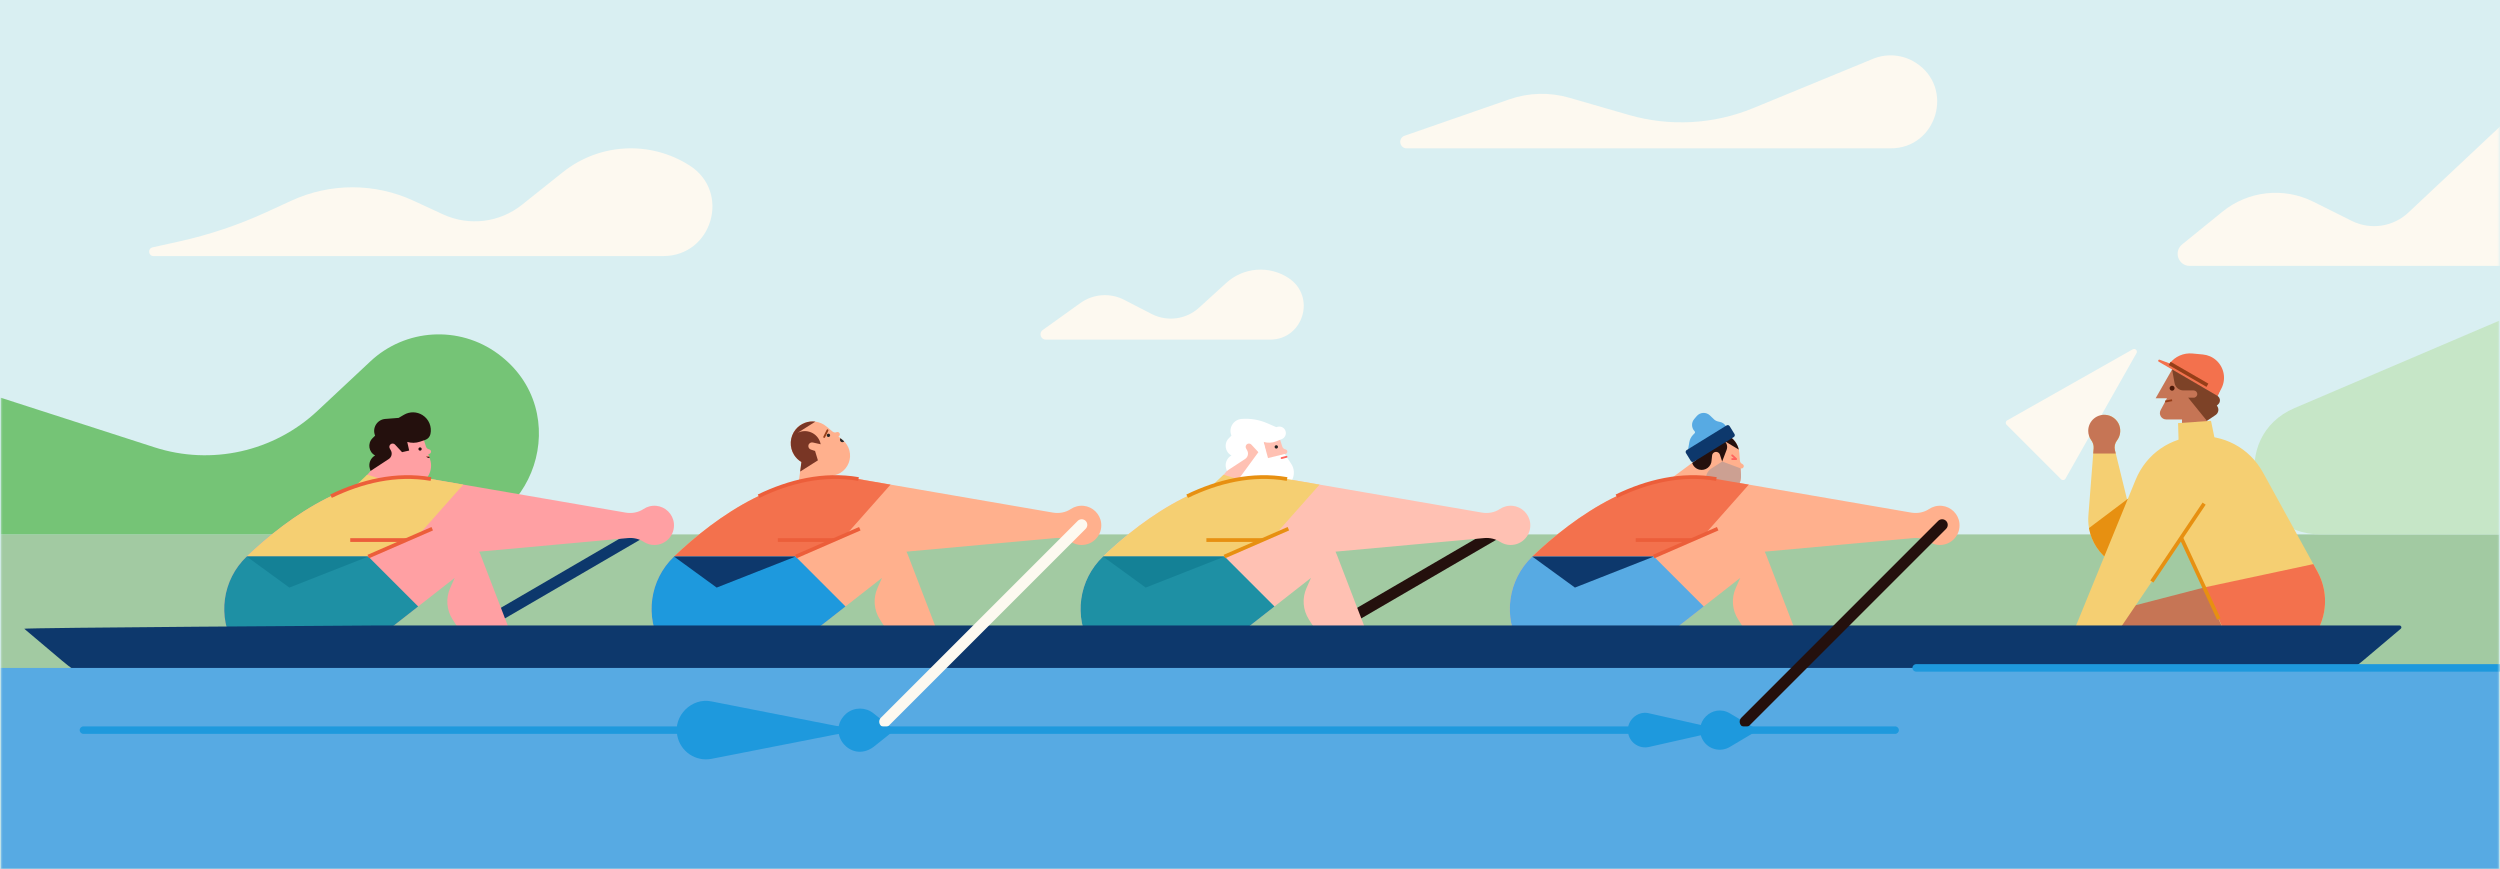 <svg width="1335" height="464" viewBox="0 0 1335 464" fill="none" xmlns="http://www.w3.org/2000/svg">
<rect x="0" y="0" width="1335" height="464" fill="#333333" stroke="none"/>
<g clip-path="url(#clip0_1528_88390)">
<rect width="1335" height="464" fill="#D9EFF2"/>
<mask id="mask0_1528_88390" style="mask-type:luminance" maskUnits="userSpaceOnUse" x="0" y="0" width="1335" height="464">
<path d="M1334.62 0H0.37V464H1334.62V0Z" fill="white"/>
</mask>
<g mask="url(#mask0_1528_88390)">
<path d="M1335.37 0H0.37V464H1335.37V0Z" fill="#D9EFF2"/>
<path d="M821.86 305.97L818.04 309.41C819.28 308.2 820.55 307.05 821.86 305.97Z" fill="#FFCE43"/>
<path d="M1334.62 285.36H0.37V464H1334.62V285.36Z" fill="#A2CAA2"/>
<path d="M1334.63 285.36V171.23L1225.26 217.92C1190.1 232.93 1200.82 285.36 1239.05 285.36H1334.63Z" fill="#C6E6C7"/>
<path d="M0.37 212.37L82.51 238.87C112.9 248.67 146.21 241.22 169.52 219.41L197.8 192.96C216.57 175.4 245.2 173.7 265.91 188.93C307.48 219.48 285.87 285.37 234.28 285.37H0.37V212.38V212.37Z" fill="#75C476"/>
<path d="M1179.64 268.79L1155.24 301.05C1151.2 303.28 1146.69 304.41 1142.18 304.41C1138.67 304.41 1135.16 303.73 1131.84 302.36C1130.36 301.75 1128.96 301.02 1127.65 300.17C1121.21 296.08 1116.82 289.44 1115.53 281.98C1115.14 279.79 1115.02 277.52 1115.2 275.23L1117.79 242.17L1118.02 239.29C1118.14 237.77 1117.62 236.27 1116.73 235.03C1115.72 233.63 1115.12 231.91 1115.12 230.05C1115.12 224.77 1119.91 220.6 1125.38 221.67C1128.74 222.32 1131.44 225.05 1132.06 228.42C1132.53 230.98 1131.85 233.38 1130.47 235.2C1129.34 236.68 1128.94 238.58 1129.38 240.38L1129.83 242.17L1135.84 266.69L1137.11 271.85L1138.36 276.95L1180.7 242.95L1179.64 268.79Z" fill="#F5CF72"/>
<path d="M1139.83 263.68L1137.1 271.85L1127.64 300.17C1121.2 296.08 1116.81 289.44 1115.52 281.98L1135.83 266.69L1139.83 263.68Z" fill="#E79011"/>
<path d="M1119.78 328.53L1177 313.71L1189.39 340.55H1121.32C1114.14 340.56 1112.84 330.33 1119.79 328.53H1119.78Z" fill="#C67555"/>
<path d="M1218.38 352.3L1197.72 358.6L1177 313.71L1164.82 287.31L1128.72 340.58H1105.94L1140.35 256.39C1152.39 226.93 1193.21 224.59 1208.53 252.48L1235.32 301.23L1237.52 305.25C1247.52 323.45 1238.26 346.25 1218.38 352.31V352.3Z" fill="#F5CF72"/>
<path d="M1218.38 352.3L1197.72 358.6L1177 313.71L1235.32 301.23L1237.52 305.25C1247.52 323.45 1238.26 346.25 1218.38 352.31V352.3Z" fill="#F3714D"/>
<path fill-rule="evenodd" clip-rule="evenodd" d="M352.033 278.77C352.867 280.202 352.382 282.039 350.95 282.872L170.47 387.982C169.039 388.816 167.202 388.332 166.368 386.9C165.534 385.468 166.019 383.631 167.451 382.798L347.931 277.688C349.362 276.854 351.199 277.338 352.033 278.77Z" fill="#0D386C"/>
<path d="M349.45 291.03C347.37 291.03 345.44 290.42 343.81 289.37C341.29 287.75 338.29 287.06 335.31 287.33L255.88 294.58C256.14 295.11 256.38 295.66 256.6 296.22L288.13 378.29L265.63 368.28L241.66 330.76C238.45 325.74 237.98 319.45 240.4 314.01L242.82 308.57L223.3 323.85L182.5 355.79C175.36 361.38 166.95 364.05 158.62 364.05C145.4 364.05 132.41 357.32 125.11 344.89C115.99 329.38 118.7 309.59 131.74 297.18C153.93 276.07 190.96 249.04 230.11 255.79C236.17 256.83 241.92 257.82 247.37 258.77C296.1 267.17 321.16 271.49 334.06 273.72C337.38 274.29 340.84 273.69 343.64 271.82C345.56 270.54 347.93 269.87 350.47 270.11C355.34 270.58 359.31 274.47 359.85 279.34C360.55 285.66 355.62 291.02 349.44 291.02L349.45 291.03Z" fill="#FFA0A3"/>
<path d="M228.731 242.42C229.441 242.53 230.121 242.02 230.181 241.27C230.231 240.62 229.731 240.05 229.091 239.93C228.331 239.79 227.721 239.24 227.481 238.51L226.201 234.51C224.241 228.38 217.681 225 211.551 226.96C204.721 229.15 201.461 236.93 204.711 243.33L204.741 243.39L188.311 262.8L210.571 260.59L212.901 257.15C215.621 259.24 219.271 259.97 222.721 258.86C228.371 257.05 231.491 251 229.681 245.35L228.741 242.42H228.731Z" fill="#FFA0A3"/>
<path d="M247.38 258.78L223.83 285.35L196.65 297.19H131.75C153.94 276.08 190.97 249.05 230.12 255.8C236.18 256.84 241.93 257.83 247.38 258.78Z" fill="#F5CF72"/>
<path d="M223.3 323.86L182.5 355.8C175.36 361.39 166.95 364.06 158.62 364.06C145.4 364.06 132.41 357.33 125.11 344.9C115.99 329.39 118.7 309.6 131.74 297.19H196.64L223.3 323.85V323.86Z" fill="#1E90A4"/>
<path d="M180.061 268.63L196.071 253.51L212.081 258.35L205.481 271.37L180.061 268.63Z" fill="#F5CF72"/>
<path d="M196.64 297.2L154.52 313.77L131.75 297.2H196.64Z" fill="#148196"/>
<path fill-rule="evenodd" clip-rule="evenodd" d="M229.951 256.786C211.479 253.602 193.444 258.039 177.195 265.871L176.326 264.069C192.817 256.121 211.282 251.538 230.29 254.815L229.951 256.786Z" fill="#EC5E3A"/>
<path d="M197.87 251.5L197.48 250.21C196.66 247.5 197.84 244.59 200.31 243.21C196.86 241.41 196.15 236.79 198.9 234.04L200.31 232.62C198.6 228.58 201.35 224.05 205.73 223.71L212.88 223.15L215.69 221.5C218.77 219.69 222.6 219.75 225.62 221.66C229.03 223.81 230.72 227.87 229.85 231.81C229.53 233.26 228.48 234.43 227.08 234.91L224.25 235.87C222.06 236.62 219.68 236.65 217.47 235.98L218.5 240.59L214.7 241.46L210.95 237.42C210.4 236.83 209.51 236.69 208.81 237.08C207.96 237.55 207.65 238.63 208.13 239.47L208.73 240.54C209.61 242.13 209.12 244.12 207.6 245.12L197.87 251.49V251.5Z" fill="#24100D"/>
<path fill-rule="evenodd" clip-rule="evenodd" d="M809.302 278.77C810.136 280.202 809.652 282.038 808.22 282.872L627.74 387.982C626.308 388.816 624.471 388.331 623.638 386.9C622.804 385.468 623.288 383.631 624.72 382.798L805.2 277.688C806.632 276.854 808.469 277.338 809.302 278.77Z" fill="#24100D"/>
<path d="M806.72 291.03C804.64 291.03 802.71 290.42 801.08 289.37C798.56 287.75 795.56 287.06 792.58 287.33L713.15 294.58C713.41 295.11 713.65 295.66 713.87 296.22L745.4 378.29L722.9 368.28L698.93 330.76C695.72 325.74 695.25 319.45 697.67 314.01L700.09 308.57L680.57 323.85L639.77 355.79C632.63 361.38 624.22 364.05 615.89 364.05C602.67 364.05 589.68 357.32 582.38 344.89C573.26 329.38 575.97 309.59 589.01 297.18C611.2 276.07 648.23 249.04 687.38 255.79C693.44 256.83 699.19 257.82 704.64 258.77C753.37 267.17 778.43 271.49 791.33 273.72C794.65 274.29 798.11 273.69 800.91 271.82C802.83 270.54 805.2 269.87 807.74 270.11C812.61 270.58 816.58 274.47 817.12 279.34C817.82 285.66 812.89 291.02 806.71 291.02L806.72 291.03Z" fill="#FFC1B3"/>
<path d="M686 242.42C686.71 242.53 687.39 242.02 687.45 241.27C687.5 240.62 687 240.05 686.36 239.93C685.6 239.79 684.99 239.24 684.75 238.51L683.47 234.51C681.51 228.38 674.95 225 668.82 226.96C661.99 229.15 658.73 236.93 661.98 243.33L662.01 243.39L645.58 262.8L667.84 260.59L670.17 257.15C672.89 259.24 676.54 259.97 679.99 258.86C685.64 257.05 688.76 251 686.95 245.35L686.01 242.42H686Z" fill="#FFC1B3"/>
<path d="M674.74 235.98L677.12 244.61L686.01 242.42L689.49 247.64C691.1 250.05 691.38 253.11 690.23 255.77C688.57 259.62 684.37 261.7 680.3 260.68L661.37 255.94L671.97 241.46L670.92 237.01L674.74 235.98Z" fill="white"/>
<path d="M704.65 258.78L681.099 285.35L653.919 297.19H589.02C611.21 276.08 648.24 249.05 687.39 255.8C693.45 256.84 699.2 257.83 704.65 258.78Z" fill="#F5CF72"/>
<path d="M680.58 323.86L639.78 355.8C632.64 361.39 624.23 364.06 615.9 364.06C602.68 364.06 589.69 357.33 582.39 344.9C573.27 329.39 575.98 309.6 589.02 297.19H653.92L680.58 323.85V323.86Z" fill="#1E90A4"/>
<path d="M637.34 268.63L653.34 253.51L669.35 258.35L662.75 271.37L637.34 268.63Z" fill="#F5CF72"/>
<path d="M653.919 297.2L611.789 313.77L589.02 297.2H653.919Z" fill="#148196"/>
<path d="M655.15 251.5L654.76 250.21C653.94 247.5 655.12 244.59 657.59 243.21C654.14 241.41 653.43 236.79 656.18 234.04L657.59 232.62C655.88 228.58 658.63 224.05 663.01 223.71C667.71 223.34 672.42 224.14 676.74 226.02L681.5 228.09L682.36 227.88C684.14 227.45 685.95 228.48 686.49 230.22C687.03 231.95 686.15 233.81 684.46 234.49L681.46 235.69C679.32 236.54 676.95 236.64 674.74 235.97L675.77 240.58L671.97 241.45L668.22 237.41C667.67 236.82 666.78 236.68 666.08 237.07C665.23 237.54 664.92 238.62 665.4 239.46L666 240.53C666.88 242.12 666.39 244.11 664.87 245.11L655.14 251.48L655.15 251.5Z" fill="white"/>
<path d="M577.63 291.03C575.55 291.03 573.62 290.42 571.99 289.37C569.47 287.75 566.47 287.06 563.49 287.33L484.06 294.58C484.32 295.11 484.56 295.66 484.78 296.22L516.31 378.29L493.81 368.28L469.84 330.76C466.63 325.74 466.16 319.45 468.58 314.01L471 308.57L451.48 323.85L410.68 355.79C403.54 361.38 395.13 364.05 386.8 364.05C373.58 364.05 360.59 357.32 353.29 344.89C344.17 329.38 346.88 309.59 359.92 297.18C382.11 276.07 419.14 249.04 458.29 255.79C464.35 256.83 470.1 257.82 475.55 258.77C524.28 267.17 549.34 271.49 562.24 273.72C565.56 274.29 569.02 273.69 571.82 271.82C573.74 270.54 576.11 269.87 578.65 270.11C583.52 270.58 587.49 274.47 588.03 279.34C588.73 285.66 583.8 291.02 577.62 291.02L577.63 291.03Z" fill="#FFB08D"/>
<path d="M451.45 250.21C449.9 252.06 447.84 253.28 445.63 253.78C443.66 254.23 442.18 255.86 442.12 257.88V258.16L424.49 271.93L427.28 251.81L427.98 246.75L427.92 246.71C426.28 245.74 424.99 244.43 424.04 242.94C421.44 238.83 421.57 233.26 424.95 229.22C427.6 226.05 431.58 224.65 435.39 225.14C437.53 225.42 439.6 226.28 441.37 227.77L444.59 230.46C445.17 230.95 445.99 231.09 446.7 230.79C447.3 230.55 448.03 230.76 448.34 231.35C448.69 232.01 448.39 232.8 447.73 233.09L448.82 234L450.1 235.07C450.34 235.27 450.57 235.48 450.79 235.69C451.36 236.26 451.86 236.89 452.28 237.56C454.71 241.4 454.51 246.52 451.44 250.2L451.45 250.21Z" fill="#FFB08D"/>
<path d="M475.56 258.78L452.01 285.35L424.83 297.19H359.93C382.12 276.08 419.15 249.05 458.3 255.8C464.36 256.84 470.11 257.83 475.56 258.78Z" fill="#F3714D"/>
<path d="M451.49 323.86L410.69 355.8C403.55 361.39 395.14 364.06 386.81 364.06C373.59 364.06 360.6 357.33 353.3 344.9C344.18 329.39 346.89 309.6 359.93 297.19H424.83L451.49 323.85V323.86Z" fill="#1E99DD"/>
<path d="M424.83 297.2L382.7 313.77L359.93 297.2H424.83Z" fill="#0D386C"/>
<path d="M1035.94 291.03C1033.86 291.03 1031.93 290.42 1030.3 289.37C1027.78 287.75 1024.78 287.06 1021.8 287.33L942.371 294.58C942.631 295.11 942.871 295.66 943.091 296.22L974.621 378.29L952.121 368.28L928.151 330.76C924.941 325.74 924.471 319.45 926.891 314.01L929.311 308.57L909.791 323.85L868.991 355.79C861.851 361.38 853.441 364.05 845.111 364.05C831.891 364.05 818.901 357.32 811.601 344.89C802.481 329.38 805.191 309.59 818.231 297.18C840.421 276.07 877.451 249.04 916.601 255.79C922.661 256.83 928.411 257.82 933.861 258.77C982.591 267.17 1007.65 271.49 1020.55 273.72C1023.87 274.29 1027.33 273.69 1030.13 271.82C1032.05 270.54 1034.42 269.87 1036.96 270.11C1041.83 270.58 1045.8 274.47 1046.34 279.34C1047.04 285.66 1042.11 291.02 1035.93 291.02L1035.94 291.03Z" fill="#FFB08D"/>
<path d="M929.441 256.48C928.731 259.49 926.731 262.05 924.021 263.5C922.751 264.17 921.331 264.59 919.811 264.71C916.201 265 912.811 263.44 910.651 260.77L907.591 263.59L885.431 260.61L901.771 248.54L903.631 247.17L905.881 245.51V245.44C905.411 243.59 905.451 241.75 905.851 240.04C906.971 235.29 911.041 231.5 916.291 231.1C920.411 230.78 924.201 232.64 926.511 235.71C927.461 236.98 928.161 238.45 928.541 240.07C928.671 240.64 928.761 241.22 928.801 241.82L929.131 246C929.181 246.77 929.661 247.44 930.371 247.75C930.971 248.01 931.321 248.68 931.121 249.3C930.891 250.02 930.111 250.36 929.441 250.08L929.681 253.16C929.771 254.29 929.681 255.4 929.431 256.46L929.441 256.48Z" fill="#FFB08D"/>
<path d="M929.441 256.48C928.731 259.49 926.731 262.05 924.021 263.5L915.541 261.18C910.461 259.79 909.421 253.03 913.851 250.18L919.641 246.45L929.451 250.1L929.691 253.18C929.781 254.31 929.691 255.42 929.441 256.48Z" fill="#CCA092"/>
<path d="M933.87 258.78L910.32 285.35L883.14 297.19H818.24C840.43 276.08 877.46 249.05 916.61 255.8C922.67 256.84 928.42 257.83 933.87 258.78Z" fill="#F3714D"/>
<path d="M909.8 323.86L869 355.8C861.86 361.39 853.45 364.06 845.12 364.06C831.9 364.06 818.91 357.33 811.61 344.9C802.49 329.39 805.2 309.6 818.24 297.19H883.14L909.8 323.85V323.86Z" fill="#57AAE3"/>
<path d="M883.14 297.2L841.01 313.77L818.24 297.2H883.14Z" fill="#0D386C"/>
<path d="M922.021 240.19L919.631 246.45L918.441 242.8C918.201 242.08 917.611 241.54 916.891 241.37L916.751 241.34C915.521 241.14 914.381 242 914.261 243.24L913.991 245.76C913.911 249.13 910.741 251.57 907.461 250.79C905.531 250.33 904.141 248.9 903.621 247.19L905.871 245.53V245.46C905.401 243.61 905.441 241.77 905.841 240.06C906.961 235.31 911.031 231.52 916.281 231.12C920.401 230.8 924.191 232.66 926.501 235.73C927.451 237 928.151 238.47 928.531 240.09L920.931 235.53C922.211 236.73 922.631 238.57 922.011 240.21L922.021 240.19Z" fill="#24100D"/>
<path d="M901.451 239.93L902.121 236.06C902.381 234.57 903.091 233.2 904.161 232.13L904.911 231.38C905.211 231.08 905.221 230.59 904.911 230.28C903.171 228.48 903.091 225.66 904.711 223.76L906.051 222.19C907.861 220.07 911.091 219.91 913.101 221.84L915.221 223.88C915.821 224.46 916.571 224.87 917.391 225.06L918.651 225.36C919.721 225.61 920.671 226.23 921.321 227.11L923.671 230.25L901.421 239.92L901.451 239.93Z" fill="#57AAE3"/>
<path d="M921.999 227.175L900.69 240.325C900.135 240.667 899.963 241.394 900.305 241.949L902.9 246.153C903.242 246.707 903.969 246.88 904.523 246.537L925.832 233.387C926.387 233.045 926.559 232.318 926.217 231.763L923.622 227.559C923.28 227.005 922.553 226.833 921.999 227.175Z" fill="#0D386C"/>
<path fill-rule="evenodd" clip-rule="evenodd" d="M687.495 243.806C687.563 244.073 687.402 244.346 687.135 244.414L684.485 245.094C684.217 245.163 683.945 245.002 683.876 244.734C683.808 244.467 683.969 244.194 684.236 244.126L686.886 243.446C687.154 243.377 687.426 243.538 687.495 243.806Z" fill="#FF645E"/>
<path d="M1002.5 334.01H199.07C198.14 334.01 12.25 335.17 12.96 335.77L33.27 352.92C50.43 367.41 72.17 375.36 94.64 375.36H1200.3C1222.76 375.36 1244.5 367.41 1261.67 352.92L1281.98 335.77C1282.69 335.17 1282.27 334.01 1281.33 334.01H1002.49H1002.5Z" fill="#0D386C"/>
<path d="M0.37 356.66V464H1334.63V356.66H409.11H0.37Z" fill="#57AAE3"/>
<path d="M923.691 380.89L937.841 389.3C938.171 389.49 938.271 389.92 938.081 390.24C938.021 390.34 937.931 390.42 937.841 390.48L923.691 398.89C918.721 401.84 912.301 400.21 909.341 395.24C903.881 385.81 914.421 375.48 923.691 380.89Z" fill="#1E99DD"/>
<path d="M880.54 380.89L918.76 389.52C918.96 389.57 919.09 389.77 919.04 389.97C919.01 390.12 918.89 390.22 918.76 390.25L880.54 398.88C875.57 400 870.63 396.88 869.51 391.91C867.93 385.43 874.1 379.31 880.54 380.88V380.89Z" fill="#1E99DD"/>
<path d="M466.42 380.89L477.1 389.4C477.37 389.62 477.42 390.01 477.2 390.28C477.1 390.48 466.54 398.73 466.42 398.89C454.11 407.92 440.52 390.87 452.08 380.89C456.36 377.48 462.32 377.62 466.42 380.89Z" fill="#1E99DD"/>
<path d="M380.01 374.57L455.48 389.39C456 389.48 456.03 390.31 455.48 390.39L380.01 405.21C371.55 406.87 363.34 401.36 361.68 392.9C359.35 382.26 369.44 372.28 380.01 374.57Z" fill="#1E99DD"/>
<path d="M899.95 334.02H834.65L834.66 334.01L899.95 334.02Z" fill="#33607F"/>
<path d="M438 236.33L438.26 237.24L434.05 236.29C433.52 236.17 432.99 236.27 432.57 236.54C432.13 236.82 431.8 237.27 431.69 237.81C431.49 238.79 432.06 239.77 433.01 240.07L435.24 240.81L436.76 245.82L427.29 251.82L427.94 246.72C426.3 245.75 425.01 244.44 424.07 242.95C421.46 238.83 421.6 233.27 424.97 229.23C427.63 226.06 431.61 224.65 435.42 225.14L425.97 231.12C430.72 228.75 436.48 231.23 438.02 236.32L438 236.33Z" fill="#793625"/>
<path d="M1138.88 186.54L1071.83 224.48C1070.98 224.96 1070.82 226.13 1071.51 226.82L1100.62 255.93C1101.31 256.62 1102.48 256.46 1102.96 255.61L1140.9 188.56C1141.64 187.25 1140.19 185.8 1138.88 186.54Z" fill="#FDF9F0"/>
<path d="M1130.46 235.2C1129.33 236.68 1128.93 238.58 1129.37 240.38L1129.81 242.17H1117.78L1118.01 239.3C1118.13 237.77 1117.62 236.28 1116.72 235.04C1115.71 233.63 1115.11 231.92 1115.11 230.06C1115.11 224.78 1119.9 220.61 1125.37 221.68C1128.73 222.34 1131.43 225.07 1132.05 228.43C1132.53 230.99 1131.85 233.39 1130.46 235.22V235.2Z" fill="#C67555"/>
<path d="M1165.19 234.06V223.99H1156.77C1154.21 223.99 1152.57 221.26 1153.78 219L1157.17 212.66H1151.12L1159.63 197.76C1162.88 192.06 1169.65 189.38 1175.92 191.3C1184.42 193.9 1188.39 203.63 1184.15 211.43L1180.43 218.26C1179.11 220.68 1178.42 223.39 1178.42 226.14V233.09L1165.18 234.05L1165.19 234.06Z" fill="#C67555"/>
<path d="M1183.77 239.78L1163.55 241.2L1163.08 225.93L1180.68 224.73L1183.77 239.78Z" fill="#F5CF72"/>
<path fill-rule="evenodd" clip-rule="evenodd" d="M579.741 278.159C580.913 279.33 580.913 281.23 579.741 282.401L474.631 387.511C473.46 388.683 471.56 388.683 470.388 387.511C469.217 386.34 469.217 384.44 470.388 383.269L575.498 278.159C576.67 276.987 578.569 276.987 579.741 278.159Z" fill="#FDF9F0"/>
<path fill-rule="evenodd" clip-rule="evenodd" d="M1039.22 278.159C1040.39 279.33 1040.39 281.23 1039.22 282.401L934.112 387.511C932.94 388.683 931.04 388.683 929.869 387.511C928.697 386.34 928.697 384.44 929.869 383.269L1034.98 278.159C1036.15 276.987 1038.05 276.987 1039.22 278.159Z" fill="#24100D"/>
<path d="M1152.74 193.13L1184.15 211.43L1186.23 207.42C1188.83 202.39 1187.72 196.24 1183.51 192.44C1181.52 190.64 1178.99 189.54 1176.32 189.29L1170.76 188.77C1166.07 188.33 1161.48 190.34 1158.62 194.08L1153.25 192.08C1152.58 191.83 1152.13 192.78 1152.75 193.14L1152.74 193.13Z" fill="#F3714D"/>
<path d="M1159.9 197.3L1161.2 204.52C1161.61 206.82 1163.61 208.49 1165.94 208.49H1171.4C1172.47 208.49 1173.34 209.36 1173.34 210.43C1173.34 211.5 1172.47 212.37 1171.4 212.37H1168.49L1178.49 224.73L1183.14 221.6C1184.82 220.47 1185.12 218.11 1183.77 216.6L1184.55 215.87C1185.89 214.61 1185.7 212.43 1184.16 211.43L1159.91 197.3H1159.9Z" fill="#7D4227"/>
<path fill-rule="evenodd" clip-rule="evenodd" d="M42.55 389.89C42.55 388.785 43.446 387.89 44.55 387.89H1012C1013.1 387.89 1014 388.785 1014 389.89C1014 390.995 1013.1 391.89 1012 391.89H44.55C43.446 391.89 42.55 390.995 42.55 389.89Z" fill="#1E99DD"/>
<path fill-rule="evenodd" clip-rule="evenodd" d="M1021.23 356.66C1021.23 355.555 1022.13 354.66 1023.23 354.66H1334.63C1335.74 354.66 1336.63 355.555 1336.63 356.66C1336.63 357.765 1335.74 358.66 1334.63 358.66H1023.23C1022.13 358.66 1021.23 357.765 1021.23 356.66Z" fill="#1E99DD"/>
<path d="M82 136.74H354.17C380.36 136.74 390.37 102.59 368.34 88.44C347.35 74.96 320.1 76.36 300.6 91.92L278.7 109.38C266.74 118.91 250.43 120.88 236.55 114.46L220.87 107.21C200.2 97.65 176.38 97.62 155.69 107.12L142.3 113.27C127.31 120.16 111.62 125.42 95.51 128.98L81.48 132.08C78.72 132.69 79.17 136.75 81.99 136.75L82 136.74Z" fill="#FDF9F0"/>
<path d="M751.2 79.22H1009.59C1034.47 79.22 1043.89 46.69 1022.85 33.4C1016.05 29.1 1007.58 28.37 1000.14 31.43L936.23 57.73C915.12 66.42 891.69 67.7 869.76 61.37L837.95 52.18C827.48 49.16 816.34 49.45 806.04 53.03L750.06 72.49C746.38 73.77 747.3 79.22 751.2 79.22Z" fill="#FDF9F0"/>
<path d="M1169.32 141.99H1335.38V67.21L1286.06 113.52C1277.91 121.17 1265.87 122.94 1255.87 117.96L1235.23 107.68C1219.43 99.81 1200.5 101.9 1186.8 113.03L1165.26 130.52C1160.54 134.35 1163.25 141.99 1169.33 141.99H1169.32Z" fill="#FDF9F0"/>
<path d="M558.46 181.35H678.26C695.97 181.35 702.93 158.39 688.21 148.55C677.84 141.62 664.08 142.65 654.85 151.05L640.29 164.31C633.38 170.61 623.27 171.94 614.96 167.66L600.3 160.1C592.81 156.24 583.79 156.9 576.94 161.81L556.81 176.24C554.58 177.84 555.71 181.36 558.45 181.36L558.46 181.35Z" fill="#FDF9F0"/>
<path d="M224.31 240.65C224.796 240.65 225.19 240.256 225.19 239.77C225.19 239.284 224.796 238.89 224.31 238.89C223.824 238.89 223.43 239.284 223.43 239.77C223.43 240.256 223.824 240.65 224.31 240.65Z" fill="#24100D"/>
<path d="M229.431 244.61C228.741 244.61 228.071 244.33 227.581 243.84L227.561 243.82H229.181L229.431 244.61Z" fill="#24100D"/>
<path d="M227.55 243.82L229.03 243.37L229.18 243.82H227.55Z" fill="#EC5E3A"/>
<path fill-rule="evenodd" clip-rule="evenodd" d="M231.209 283.247L197.039 298.117L196.241 296.283L230.411 281.413L231.209 283.247Z" fill="#EC5E3A"/>
<path fill-rule="evenodd" clip-rule="evenodd" d="M187.03 287.39H216.88V289.39H187.03V287.39Z" fill="#EC5E3A"/>
<path d="M442.39 233.37C442.887 233.37 443.29 232.967 443.29 232.47C443.29 231.973 442.887 231.57 442.39 231.57C441.893 231.57 441.49 231.973 441.49 232.47C441.49 232.967 441.893 233.37 442.39 233.37Z" fill="#282727"/>
<path d="M450.801 235.7C450.571 235.98 450.221 236.15 449.831 236.15C449.111 236.15 448.521 235.56 448.521 234.84C448.521 234.52 448.631 234.23 448.831 234.01L450.111 235.08C450.351 235.28 450.581 235.49 450.801 235.7Z" fill="#282727"/>
<path fill-rule="evenodd" clip-rule="evenodd" d="M442.112 229.312C442.359 229.434 442.461 229.733 442.339 229.981L440.559 233.591C440.437 233.839 440.137 233.941 439.889 233.818C439.642 233.696 439.54 233.397 439.662 233.149L441.442 229.539C441.564 229.291 441.864 229.189 442.112 229.312Z" fill="#963E18"/>
<path fill-rule="evenodd" clip-rule="evenodd" d="M458.281 256.785C439.809 253.602 421.774 258.039 405.525 265.871L404.656 264.069C421.147 256.121 439.612 251.538 458.62 254.815L458.281 256.785Z" fill="#EC5E3A"/>
<path fill-rule="evenodd" clip-rule="evenodd" d="M459.539 283.247L425.369 298.117L424.571 296.283L458.741 281.413L459.539 283.247Z" fill="#EC5E3A"/>
<path fill-rule="evenodd" clip-rule="evenodd" d="M415.36 287.39H445.2V289.39H415.36V287.39Z" fill="#EC5E3A"/>
<path fill-rule="evenodd" clip-rule="evenodd" d="M687.13 256.785C668.658 253.602 650.624 258.039 634.374 265.871L633.506 264.069C649.996 256.121 668.462 251.538 687.47 254.815L687.13 256.785Z" fill="#E79011"/>
<path fill-rule="evenodd" clip-rule="evenodd" d="M688.389 283.247L654.229 298.117L653.431 296.283L687.591 281.413L688.389 283.247Z" fill="#E79011"/>
<path fill-rule="evenodd" clip-rule="evenodd" d="M644.21 287.39H674.06V289.39H644.21V287.39Z" fill="#E79011"/>
<path fill-rule="evenodd" clip-rule="evenodd" d="M916.38 256.785C897.908 253.602 879.874 258.039 863.624 265.871L862.756 264.069C879.246 256.121 897.712 251.538 916.72 254.815L916.38 256.785Z" fill="#EC5E3A"/>
<path fill-rule="evenodd" clip-rule="evenodd" d="M917.639 283.247L883.469 298.117L882.671 296.283L916.841 281.413L917.639 283.247Z" fill="#EC5E3A"/>
<path fill-rule="evenodd" clip-rule="evenodd" d="M873.46 287.39H903.31V289.39H873.46V287.39Z" fill="#EC5E3A"/>
<path d="M681.541 239.55C682.038 239.55 682.441 239.147 682.441 238.65C682.441 238.153 682.038 237.75 681.541 237.75C681.044 237.75 680.641 238.153 680.641 238.65C680.641 239.147 681.044 239.55 681.541 239.55Z" fill="#232221"/>
<path fill-rule="evenodd" clip-rule="evenodd" d="M924.602 242.811C924.789 242.608 925.105 242.595 925.308 242.782L927.458 244.762C927.61 244.902 927.66 245.12 927.586 245.312C927.511 245.504 927.326 245.63 927.12 245.63H924.97C924.694 245.63 924.47 245.406 924.47 245.13C924.47 244.854 924.694 244.63 924.97 244.63H925.839L924.631 243.518C924.428 243.331 924.415 243.014 924.602 242.811Z" fill="#FF645E"/>
<path fill-rule="evenodd" clip-rule="evenodd" d="M1177.83 269.497L1149.91 311.087L1148.25 309.973L1176.17 268.383L1177.83 269.497Z" fill="#E79011"/>
<path fill-rule="evenodd" clip-rule="evenodd" d="M1178.27 206.596L1158.11 194.936L1159.11 193.204L1179.27 204.864L1178.27 206.596Z" fill="#963E18"/>
<path d="M1159.9 208.63C1160.63 208.63 1161.23 208.035 1161.23 207.3C1161.23 206.565 1160.63 205.97 1159.9 205.97C1159.17 205.97 1158.57 206.565 1158.57 207.3C1158.57 208.035 1159.17 208.63 1159.9 208.63Z" fill="#4D1A09"/>
<path fill-rule="evenodd" clip-rule="evenodd" d="M1160 214.2L1156.31 214.93L1156.11 213.949L1159.8 213.219L1160 214.2Z" fill="#963E18"/>
<path fill-rule="evenodd" clip-rule="evenodd" d="M1183.94 330.97L1163.91 287.72L1165.73 286.88L1185.76 330.13L1183.94 330.97Z" fill="#E79011"/>
</g>
</g>
<defs>
<clipPath id="clip0_1528_88390">
<rect width="1335" height="464" fill="white"/>
</clipPath>
</defs>
</svg>
